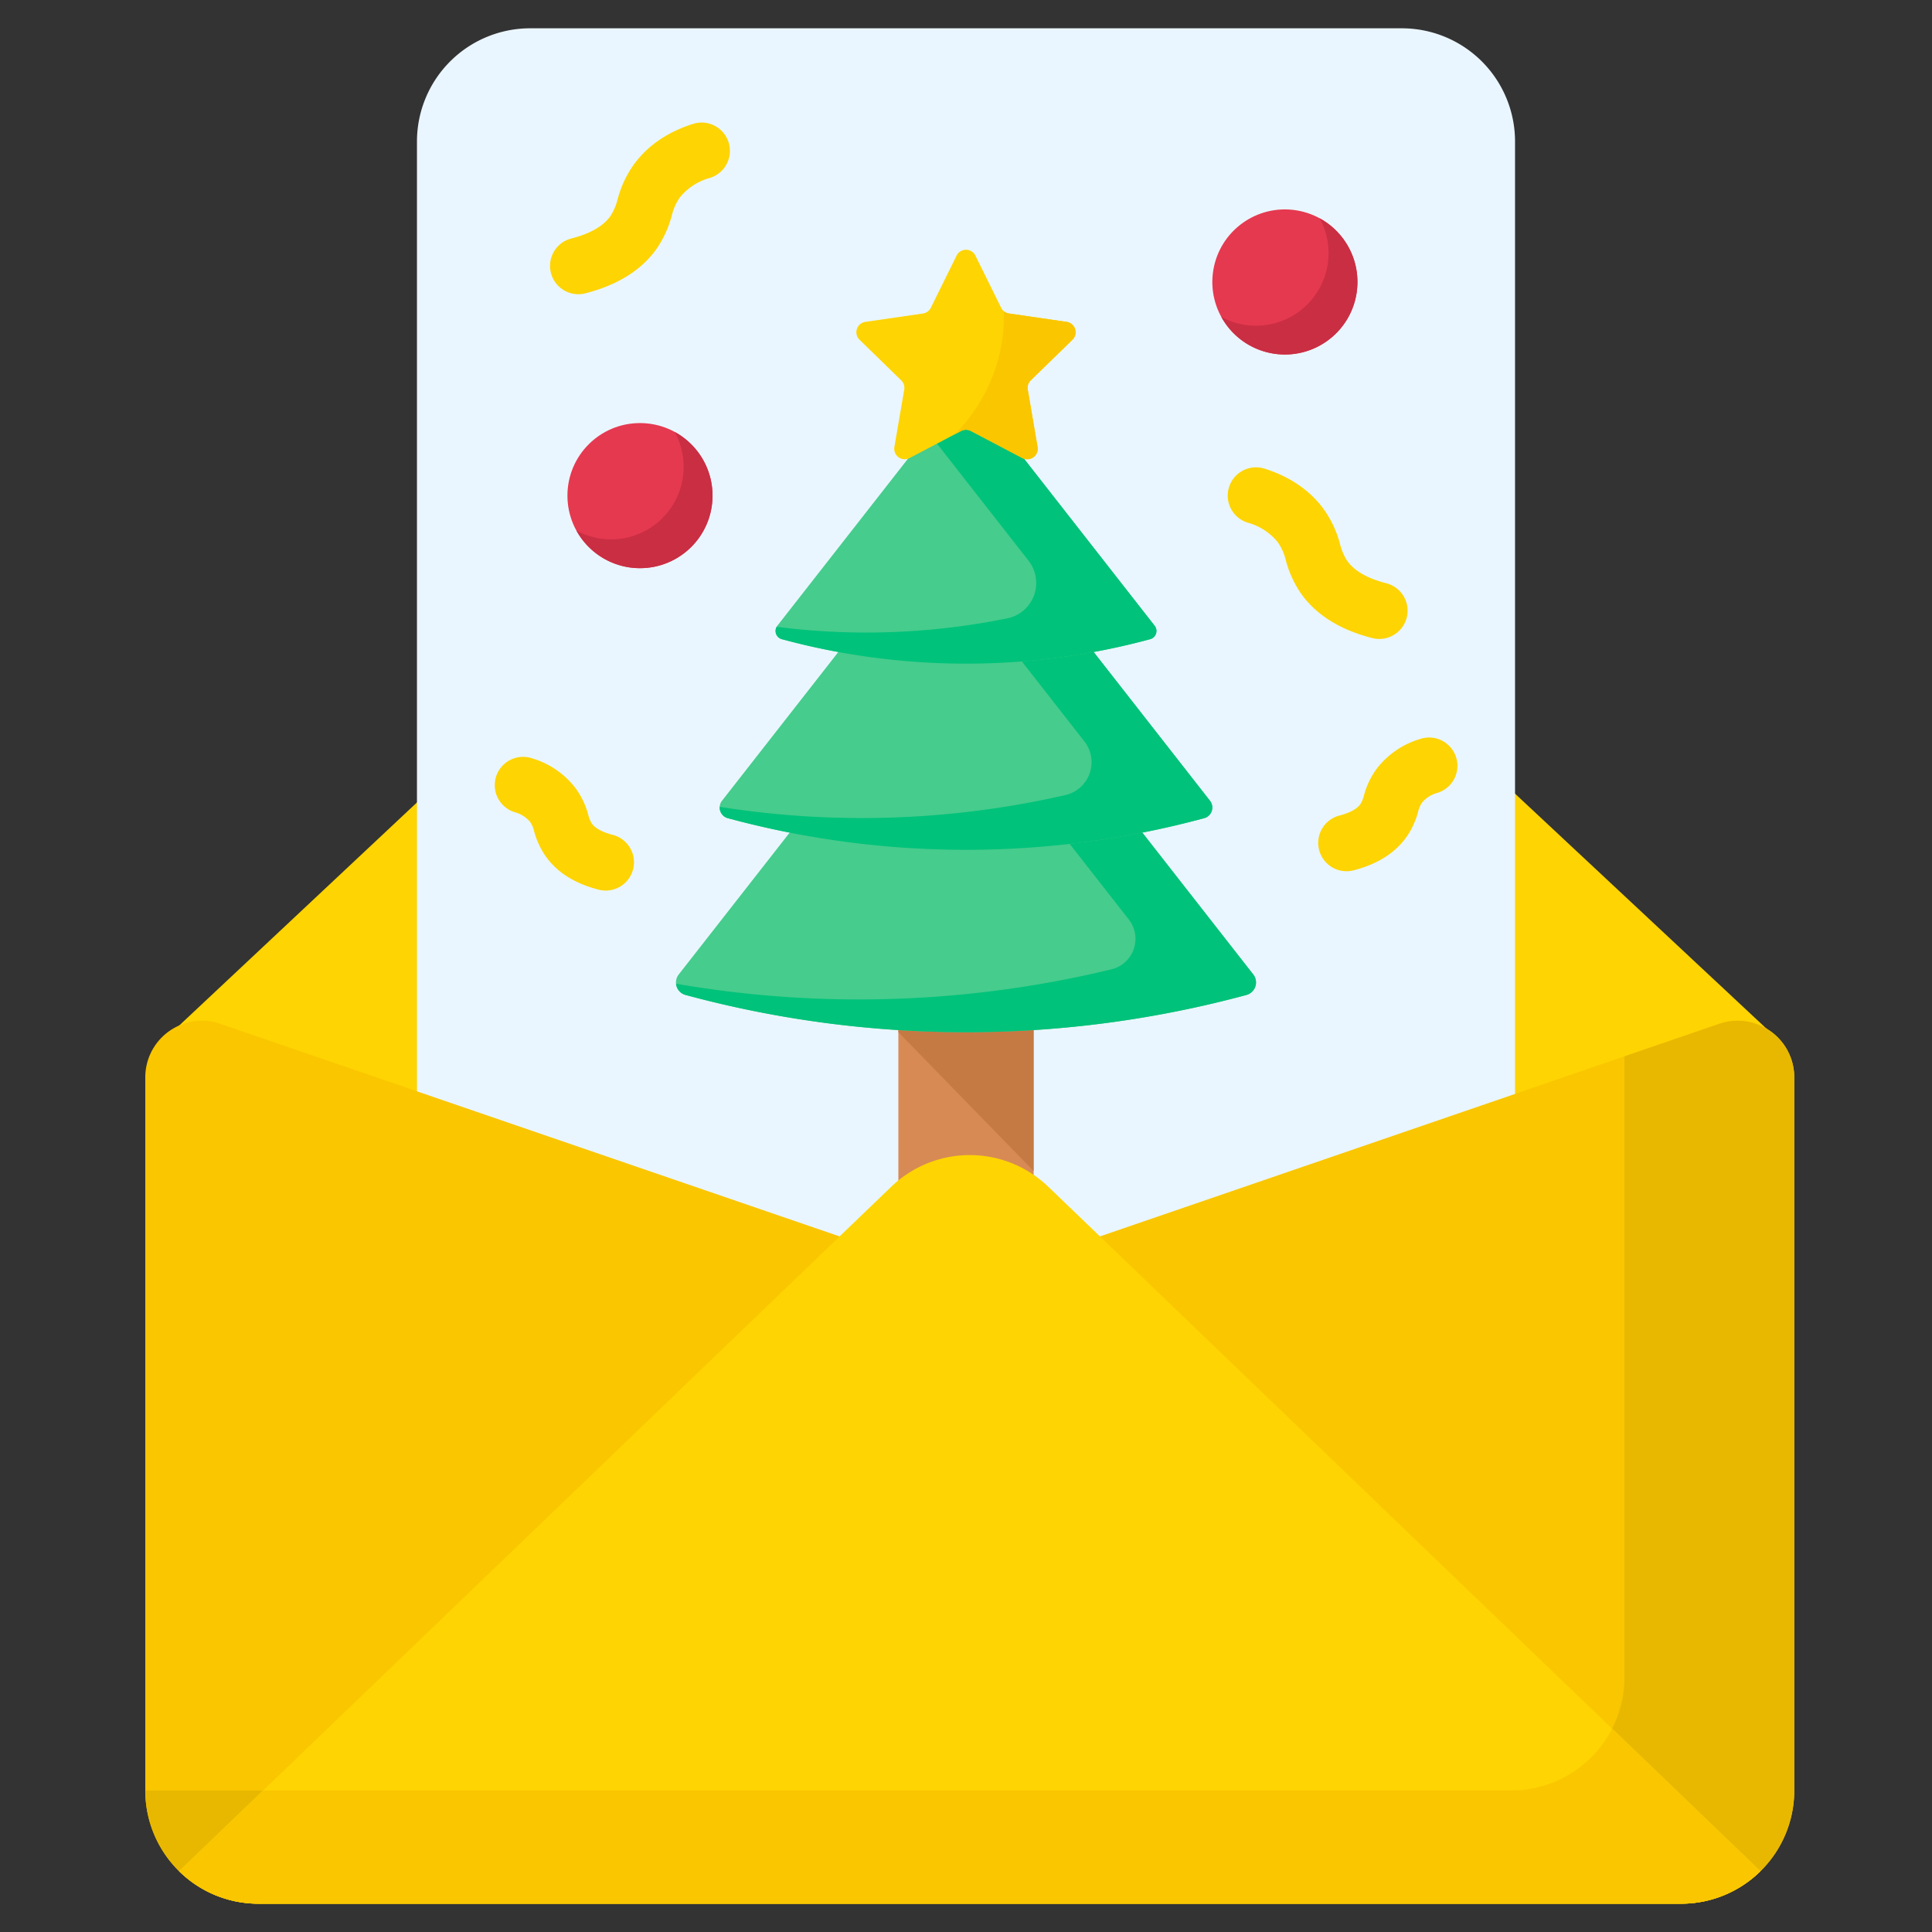 <svg xmlns="http://www.w3.org/2000/svg" data-name="Layer 1" viewBox="0 0 512 512"><rect x="0" y="0" width="512" height="512" fill="#333333" stroke="none"/><path fill="#fed402" d="M472.905,277.063,276.551,93.562a30,30,0,0,0-39.102,0L40.147,278.657l216.379,104.203Z"/><path fill="#eaf6ff" d="M140.5,7.5h231a30,30,0,0,1,30,30v343a0,0,0,0,1,0,0h-291a0,0,0,0,1,0,0V37.5A30,30,0,0,1,140.5,7.5Z"/><path fill="#fac600" d="M445.5,504.5H68.5a30,30,0,0,1-30-30V285.508a15,15,0,0,1,19.87-14.187L257,339.5l198.63-68.18A15,15,0,0,1,475.5,285.508V474.5A30,30,0,0,1,445.5,504.5Z"/><path fill="#e8b800" d="M455.63,271.32,430.5,279.946V444.5a30,30,0,0,1-30,30H38.5a30,30,0,0,0,30,30h377a30,30,0,0,0,30-30V285.508A15,15,0,0,0,455.63,271.32Z"/><rect width="35.846" height="48.352" x="238.076" y="268.148" fill="#d88a55"/><polygon fill="#c57a44" points="238.076 273.546 238.076 268.148 273.921 268.148 273.921 310.344 238.076 273.546"/><path fill="#46cc8d" d="M179.871,258.24l73.42-93.881a3.437,3.437,0,0,1,5.415,0l73.42,93.881a3.439,3.439,0,0,1-1.82,5.438,284.879,284.879,0,0,1-73.279,9.866,284.897,284.897,0,0,1-75.358-9.871A3.435,3.435,0,0,1,179.871,258.24Z"/><path fill="#00c27a" d="M332.127,258.24,258.706,164.359a3.437,3.437,0,0,0-5.415,0l-8.086,10.339L299.138,243.66a8.326,8.326,0,0,1-4.589,13.225,284.848,284.848,0,0,1-65.897,7.977,284.464,284.464,0,0,1-49.493-4.164,3.415,3.415,0,0,0,2.512,2.975,284.894,284.894,0,0,0,75.357,9.871,284.874,284.874,0,0,0,73.291-9.87A3.435,3.435,0,0,0,332.127,258.24Z"/><path fill="#46cc8d" d="M191.335,212.21,253.698,132.467a2.92,2.92,0,0,1,4.6,0l62.363,79.742a2.921,2.921,0,0,1-1.546,4.619,241.974,241.974,0,0,1-62.242,8.38,241.989,241.989,0,0,1-64.008-8.385A2.918,2.918,0,0,1,191.335,212.21Z"/><path fill="#00c27a" d="M320.661,212.21l-62.363-79.742a2.92,2.92,0,0,0-4.6,0L245.508,142.94l41.871,53.54a8.949,8.949,0,0,1-5.091,14.237,241.935,241.935,0,0,1-52.981,6.072,241.606,241.606,0,0,1-38.569-2.963,2.896,2.896,0,0,0,2.126,2.998,241.992,241.992,0,0,0,64.008,8.385,241.978,241.978,0,0,0,62.242-8.38A2.921,2.921,0,0,0,320.661,212.21Z"/><path fill="#46cc8d" d="M206.005,165.824l48.215-61.651a2.257,2.257,0,0,1,3.556,0l48.215,61.651a2.258,2.258,0,0,1-1.195,3.571,187.079,187.079,0,0,1-48.122,6.479,187.09,187.09,0,0,1-49.487-6.483A2.256,2.256,0,0,1,206.005,165.824Z"/><path fill="#00c27a" d="M305.991,165.824l-48.215-61.652a2.257,2.257,0,0,0-3.556,0l-8.191,10.474L272.572,148.587a9.565,9.565,0,0,1-5.577,15.268,187.01,187.01,0,0,1-36.707,3.775,186.9,186.9,0,0,1-24.455-1.518,2.244,2.244,0,0,0,1.354,3.28,187.095,187.095,0,0,0,49.487,6.483,187.083,187.083,0,0,0,48.141-6.484A2.253,2.253,0,0,0,305.991,165.824Z"/><path fill="#fed402" d="M273.16,100.8a2.774,2.774,0,0,0-.79,2.46l2.6,15.21a2.775,2.775,0,0,1-4.03,2.92L257.29,114.21a2.8,2.8,0,0,0-2.58,0l-1.66.87-12,6.31a2.779,2.779,0,0,1-4.03-2.92l2.61-15.21a2.753,2.753,0,0,0-.8-2.46L227.79,90.04a2.778,2.778,0,0,1,1.54-4.74L244.59,83.08a2.756,2.756,0,0,0,2.09-1.52L253.51,67.73a2.779,2.779,0,0,1,4.98,0l6.83,13.83a2.609,2.609,0,0,0,.71.9,2.643,2.643,0,0,0,1.38.62l15.26,2.22a2.778,2.778,0,0,1,1.54,4.74Z"/><path fill="#fac600" d="M273.16,100.8a2.774,2.774,0,0,0-.79,2.46l2.6,15.21a2.775,2.775,0,0,1-4.03,2.92L257.29,114.21a2.8,2.8,0,0,0-2.58,0l-1.66.87a44.94,44.94,0,0,0,11.79-21,43.646,43.646,0,0,0,1.19-11.62,2.643,2.643,0,0,0,1.38.62l15.26,2.22a2.778,2.778,0,0,1,1.54,4.74Z"/><path fill="#fed402" d="M277.788,314.48a30,30,0,0,0-41.576,0L47.465,495.883A29.898,29.898,0,0,0,68.5,504.5h377a29.898,29.898,0,0,0,21.035-8.617Z"/><path fill="#fac600" d="M447.627,504.416c.308-.021.617-.039.922-.07.263-.027.523-.065.784-.099.235-.03.471-.054.704-.089.313-.048.623-.108.933-.165.176-.032.355-.059.53-.095.348-.071.69-.154,1.033-.236.134-.032.27-.059.403-.093.369-.094.733-.2,1.097-.308.104-.031.209-.057.312-.089.391-.12.776-.252,1.16-.388.072-.025.146-.048.218-.074.407-.147.808-.306,1.207-.471.046-.019.094-.036.14-.055q.623-.261,1.229-.549c.028-.013.057-.025.085-.039q.627-.299,1.237-.627c.014-.007.029-.014.042-.022a30.122,30.122,0,0,0,6.87-5.065l-39.302-37.773A29.991,29.991,0,0,1,400.5,474.5H69.714l-22.249,21.383a30.122,30.122,0,0,0,6.87,5.065c.014.008.028.014.042.022q.61.327,1.237.626c.028.014.058.026.086.039q.606.287,1.228.549c.048.02.097.037.145.057.396.164.797.322,1.202.469.072.026.146.048.218.074.384.136.769.268,1.16.388.103.032.208.058.312.089.364.108.728.214,1.097.308.133.034.269.061.403.093.343.083.686.166,1.033.236.175.036.354.062.53.095.31.057.62.117.933.165.233.035.469.059.704.089.261.033.521.072.784.099.305.031.614.049.922.07.198.014.394.035.592.045q.762.038,1.535.039h377q.772,0,1.535-.039C447.233,504.451,447.429,504.43,447.627,504.416Z"/><circle cx="340.51" cy="74.724" r="19.227" fill="#e53950" transform="rotate(-80.783 340.51 74.724)"/><path fill="#ca2e43" d="M349.713,57.841a19.228,19.228,0,0,1-26.058,26.131,19.227,19.227,0,1,0,26.058-26.131Z"/><circle cx="169.602" cy="131.346" r="19.227" fill="#e53950"/><path fill="#fed402" d="M153.264 77.969a7.501 7.501 0 0 1-1.852-14.769c5.082-1.299 8.6-3.346 10.456-6.086a14.954 14.954 0 0 0 1.821-4.356 28.019 28.019 0 0 1 4.481-9.432c3.635-4.856 8.849-8.388 15.496-10.495a7.5 7.5 0 1 1 4.532 14.299 15.55 15.55 0 0 0-8.021 5.184 13.918 13.918 0 0 0-2.144 4.827 28.795 28.795 0 0 1-3.75 8.389C170.312 71.394 163.865 75.5 155.127 77.734A7.52 7.52 0 0 1 153.264 77.969zM365.529 169.334a7.498 7.498 0 0 1-1.863-.236c-8.736-2.233-15.183-6.339-19.158-12.203a28.811 28.811 0 0 1-3.749-8.389 13.921 13.921 0 0 0-2.144-4.827 15.55 15.55 0 0 0-8.021-5.184 7.5 7.5 0 1 1 4.532-14.299c6.647 2.107 11.861 5.638 15.496 10.495a27.989 27.989 0 0 1 4.481 9.433A14.971 14.971 0 0 0 356.925 148.48c1.857 2.739 5.375 4.788 10.456 6.086a7.501 7.501 0 0 1-1.852 14.768zM356.837 230.885a7.501 7.501 0 0 1-1.853-14.768c1.927-.493 4.458-1.425 5.573-3.071a7.838 7.838 0 0 0 .903-2.254 21.174 21.174 0 0 1 3.389-7.082 22.616 22.616 0 0 1 11.619-7.91A7.5 7.5 0 0 1 381 210.1a8.04 8.04 0 0 0-4.142 2.598 7.158 7.158 0 0 0-1.053 2.476 21.711 21.711 0 0 1-2.831 6.288c-3.013 4.445-7.815 7.537-14.275 9.188A7.496 7.496 0 0 1 356.837 230.885zM160.515 236.011a7.518 7.518 0 0 1-1.862-.235c-6.459-1.651-11.262-4.743-14.275-9.189a21.716 21.716 0 0 1-2.83-6.287 7.163 7.163 0 0 0-1.052-2.475 8.045 8.045 0 0 0-4.143-2.599 7.5 7.5 0 0 1 4.531-14.3 22.622 22.622 0 0 1 11.62 7.91 21.18 21.18 0 0 1 3.388 7.081 7.849 7.849 0 0 0 .902 2.253c1.116 1.647 3.646 2.58 5.573 3.072a7.501 7.501 0 0 1-1.853 14.769z"/><path fill="#ca2e43" d="M178.805,114.464a19.228,19.228,0,0,1-26.058,26.131A19.227,19.227,0,1,0,178.805,114.464Z"/></svg>